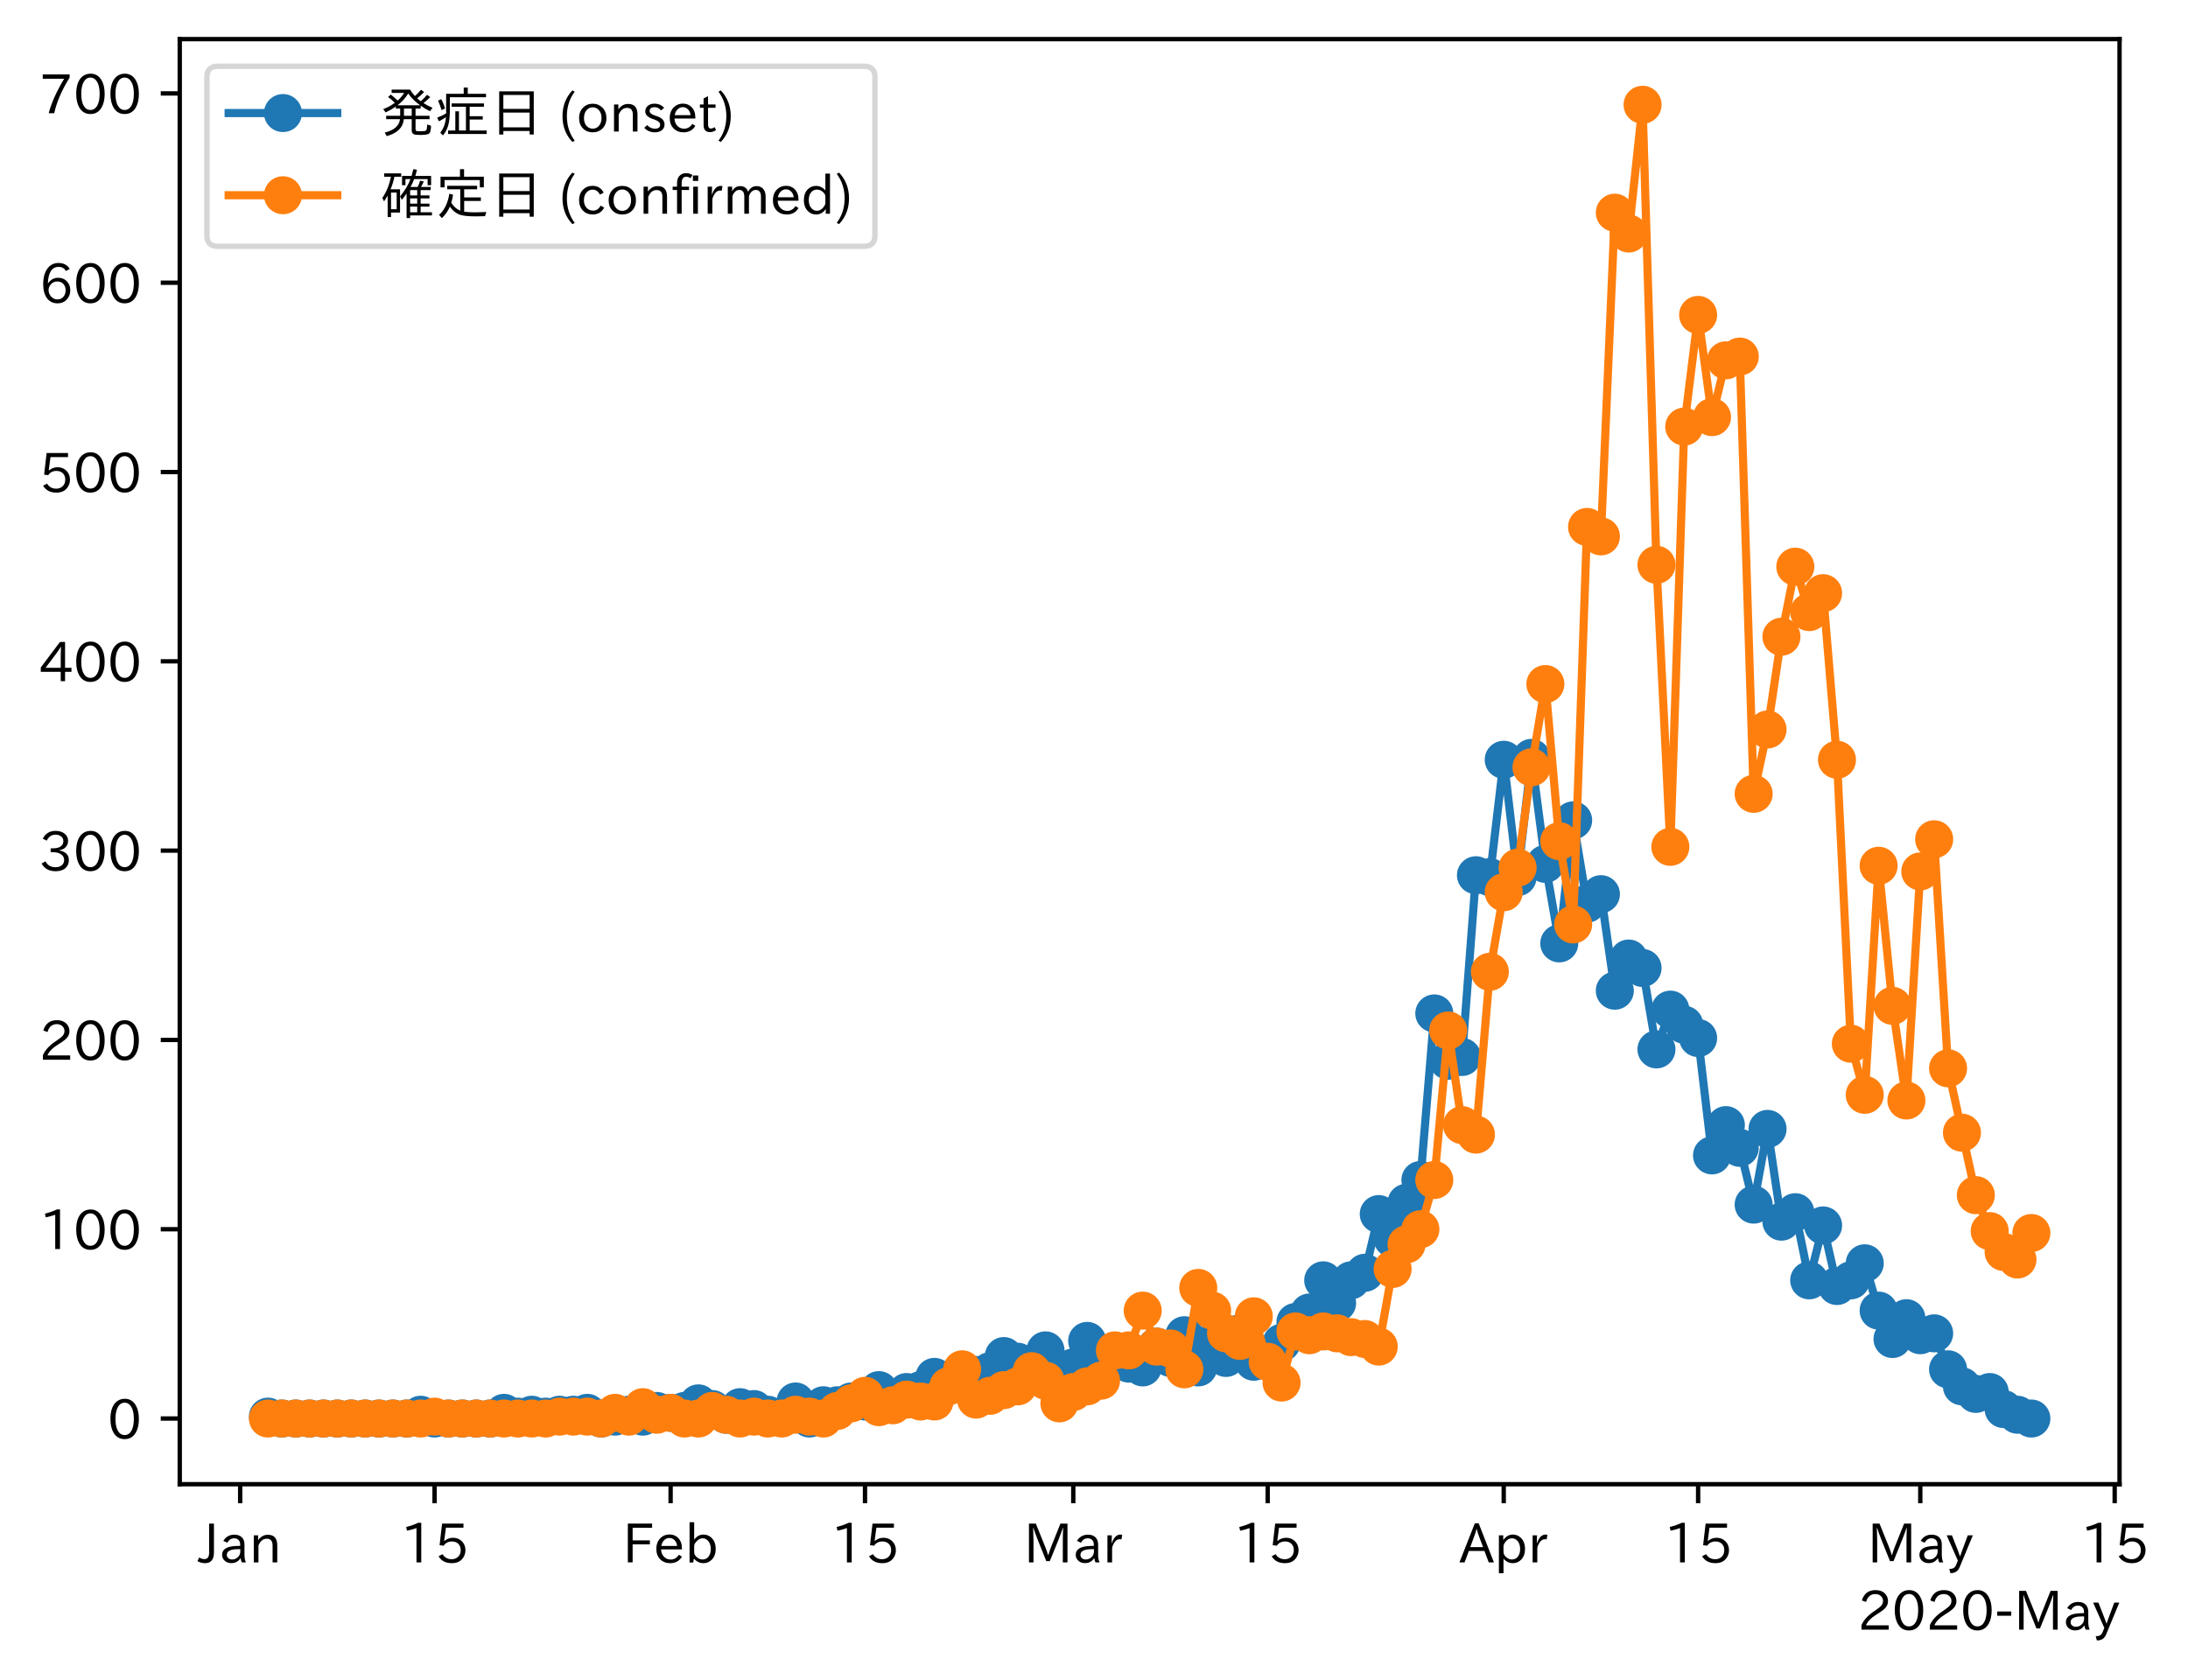 <?xml version="1.0" encoding="utf-8" standalone="no"?>
<!DOCTYPE svg PUBLIC "-//W3C//DTD SVG 1.1//EN"
  "http://www.w3.org/Graphics/SVG/1.1/DTD/svg11.dtd">
<!-- Created with matplotlib (https://matplotlib.org/) -->
<svg height="309.293pt" version="1.1" viewBox="0 0 402.819 309.293" width="402.819pt" xmlns="http://www.w3.org/2000/svg" xmlns:xlink="http://www.w3.org/1999/xlink">
 <defs>
  <style type="text/css">
*{stroke-linecap:butt;stroke-linejoin:round;}
  </style>
 </defs>
 <g id="figure_1">
  <g id="patch_1">
   <path d="M 0 309.293 
L 402.819 309.293 
L 402.819 0 
L 0 0 
z
" style="fill:#ffffff;"/>
  </g>
  <g id="axes_1">
   <g id="patch_2">
    <path d="M 33.095 273.312 
L 390.215 273.312 
L 390.215 7.2 
L 33.095 7.2 
z
" style="fill:#ffffff;"/>
   </g>
   <g id="matplotlib.axis_1">
    <g id="xtick_1">
     <g id="line2d_1">
      <defs>
       <path d="M 0 0 
L 0 3.5 
" id="m099dcd9f1b" style="stroke:#000000;stroke-width:0.8;"/>
      </defs>
      <g>
       <use style="stroke:#000000;stroke-width:0.8;" x="44.215" xlink:href="#m099dcd9f1b" y="273.312"/>
      </g>
     </g>
     <g id="text_1">
      <!-- Jan -->
      <defs>
       <path d="M 28.422 72.406 
L 28.422 19.281 
Q 28.422 -0.484 11.922 -0.484 
Q 4.734 -0.484 -1.953 3.266 
L 1.312 10.062 
Q 5.906 6.984 10.844 6.984 
Q 19.531 6.984 19.531 18.797 
L 19.531 72.406 
z
" id="IPAexGothic-74"/>
       <path d="M 49.312 0.984 
L 41.75 0.984 
Q 39.984 4.734 39.547 8.688 
L 39.203 8.688 
Q 33.547 -0.391 22.312 -0.391 
Q 14.594 -0.391 9.719 4.5 
Q 5.422 8.797 5.422 14.984 
Q 5.422 30.422 32.031 31.203 
L 38.719 31.391 
L 38.719 33.984 
Q 38.719 39.203 35.75 42.188 
Q 32.625 45.312 27.734 45.312 
Q 19.344 45.312 15.141 37.156 
L 7.719 40.578 
Q 14.656 52 27.938 52 
Q 37.109 52 42.047 46.875 
Q 46.625 42.281 46.625 33.891 
L 46.625 15.578 
Q 46.625 6.25 49.312 0.984 
z
M 38.922 25.391 
L 33.453 25.297 
Q 14.109 24.859 14.109 14.891 
Q 14.109 11.375 16.406 9.078 
Q 19.234 6.297 23.828 6.297 
Q 30.219 6.297 34.906 10.984 
Q 38.922 15.141 38.922 21 
z
" id="IPAexGothic-97"/>
       <path d="M 52 0.984 
L 43.406 0.984 
L 43.406 31.891 
Q 43.406 44.578 32.906 44.578 
Q 22.312 44.578 17.391 31.891 
L 17.391 0.984 
L 8.797 0.984 
L 8.797 50.781 
L 16.797 50.781 
L 16.797 41.797 
Q 23.828 51.812 34.719 51.812 
Q 52 51.812 52 32.375 
z
" id="IPAexGothic-110"/>
      </defs>
      <g transform="translate(36.547 287.803)scale(0.1 -0.1)">
       <use xlink:href="#IPAexGothic-74"/>
       <use x="37.988" xlink:href="#IPAexGothic-97"/>
       <use x="92.969" xlink:href="#IPAexGothic-110"/>
      </g>
     </g>
    </g>
    <g id="xtick_2">
     <g id="line2d_2">
      <g>
       <use style="stroke:#000000;stroke-width:0.8;" x="80.004" xlink:href="#m099dcd9f1b" y="273.312"/>
      </g>
     </g>
     <g id="text_2">
      <!-- 15 -->
      <defs>
       <path d="M 38.484 0.984 
L 29.688 0.984 
L 29.688 64.109 
Q 21.438 61.281 12.312 59.328 
L 10.688 66.109 
Q 23.734 69.391 32.906 73.922 
L 38.484 73.922 
z
" id="IPAexGothic-49"/>
       <path d="M 18.406 40.672 
Q 25.531 46.297 33.938 46.297 
Q 44 46.297 50.641 39.5 
Q 56.844 33.016 56.844 23.391 
Q 56.844 14.656 51.516 8.016 
Q 44.828 -0.484 31.734 -0.484 
Q 14.984 -0.484 7.328 12.25 
L 14.656 16.062 
Q 20.453 6.781 31.453 6.781 
Q 38.531 6.781 43.266 11.188 
Q 48.141 15.828 48.141 23.484 
Q 48.141 30.719 43.844 35.016 
Q 39.359 39.5 32.125 39.5 
Q 21.969 39.5 16.75 31.688 
L 9.234 32.672 
L 13.812 72.406 
L 53.219 72.406 
L 53.219 64.891 
L 20.953 64.891 
L 17.719 40.672 
z
" id="IPAexGothic-53"/>
      </defs>
      <g transform="translate(73.706 287.803)scale(0.1 -0.1)">
       <use xlink:href="#IPAexGothic-49"/>
       <use x="62.988" xlink:href="#IPAexGothic-53"/>
      </g>
     </g>
    </g>
    <g id="xtick_3">
     <g id="line2d_3">
      <g>
       <use style="stroke:#000000;stroke-width:0.8;" x="123.462" xlink:href="#m099dcd9f1b" y="273.312"/>
      </g>
     </g>
     <g id="text_3">
      <!-- Feb -->
      <defs>
       <path d="M 54.203 64.703 
L 18.312 64.703 
L 18.312 41.5 
L 50.094 41.5 
L 50.094 34.188 
L 18.312 34.188 
L 18.312 0.984 
L 9.516 0.984 
L 9.516 72.406 
L 54.203 72.406 
z
" id="IPAexGothic-70"/>
       <path d="M 13.484 24.906 
Q 13.922 16.266 18.891 11.281 
Q 23.969 6.203 31.203 6.203 
Q 40.719 6.203 46.297 15.094 
L 51.906 11.375 
Q 44.828 -0.484 30.172 -0.484 
Q 19.094 -0.484 11.969 6.594 
Q 4.781 13.812 4.781 25.641 
Q 4.781 38.188 12.312 45.703 
Q 19 52.391 29 52.391 
Q 38.422 52.391 44.781 46.188 
Q 51.906 38.969 51.906 26.906 
L 51.906 24.906 
z
M 43.062 31.203 
Q 42.328 37.984 38.281 41.891 
Q 34.281 45.906 28.812 45.906 
Q 22.469 45.906 17.969 40.484 
Q 14.891 36.812 13.969 31.203 
z
" id="IPAexGothic-101"/>
       <path d="M 17.578 42.672 
Q 24.219 52.203 34.672 52.203 
Q 43.562 52.203 49.859 45.906 
Q 57.172 38.578 57.172 25.688 
Q 57.172 13.094 49.859 5.812 
Q 43.562 -0.484 34.469 -0.484 
Q 24.359 -0.484 17 8.062 
L 15.766 0.688 
L 9.078 0.688 
L 9.078 74.906 
L 17.578 74.906 
z
M 17.578 31.203 
L 17.578 19.578 
Q 17.578 13.875 23.875 9.375 
Q 28.172 6.297 33.109 6.297 
Q 38.875 6.297 42.875 10.297 
Q 48.188 15.766 48.188 25.484 
Q 48.188 34.281 43.797 39.891 
Q 39.453 45.312 33.203 45.312 
Q 27.484 45.312 22.469 40.281 
Q 17.578 35.406 17.578 31.203 
z
" id="IPAexGothic-98"/>
      </defs>
      <g transform="translate(114.638 287.803)scale(0.1 -0.1)">
       <use xlink:href="#IPAexGothic-70"/>
       <use x="57.178" xlink:href="#IPAexGothic-101"/>
       <use x="114.062" xlink:href="#IPAexGothic-98"/>
      </g>
     </g>
    </g>
    <g id="xtick_4">
     <g id="line2d_4">
      <g>
       <use style="stroke:#000000;stroke-width:0.8;" x="159.25" xlink:href="#m099dcd9f1b" y="273.312"/>
      </g>
     </g>
     <g id="text_4">
      <!-- 15 -->
      <g transform="translate(152.952 287.803)scale(0.1 -0.1)">
       <use xlink:href="#IPAexGothic-49"/>
       <use x="62.988" xlink:href="#IPAexGothic-53"/>
      </g>
     </g>
    </g>
    <g id="xtick_5">
     <g id="line2d_5">
      <g>
       <use style="stroke:#000000;stroke-width:0.8;" x="197.595" xlink:href="#m099dcd9f1b" y="273.312"/>
      </g>
     </g>
     <g id="text_5">
      <!-- Mar -->
      <defs>
       <path d="M 80.422 0.984 
L 71.828 0.984 
L 71.828 39.594 
Q 71.828 51.266 72.406 64.594 
L 72.016 64.594 
Q 68.062 53.266 63.531 41.797 
L 47.906 3.266 
L 41.406 3.266 
L 25.641 42.578 
Q 20.75 54.781 17.625 64.703 
L 17.234 64.703 
Q 17.828 48.922 17.828 39.891 
L 17.828 0.984 
L 9.516 0.984 
L 9.516 72.406 
L 22.125 72.406 
L 39.109 30.375 
Q 42.141 23 44.828 14.156 
L 45.125 14.156 
Q 47.312 22.125 50.531 30.172 
L 67.438 72.406 
L 80.422 72.406 
z
" id="IPAexGothic-77"/>
       <path d="M 36.078 51.812 
L 34.578 43.266 
Q 32.906 43.609 31.594 43.609 
Q 25.828 43.609 22.078 38.188 
Q 17.391 31.344 17.391 26.172 
L 17.391 0.984 
L 8.797 0.984 
L 8.797 50.781 
L 16.891 50.781 
L 16.5 35.984 
L 16.703 35.984 
Q 22.219 52.203 32.766 52.203 
Q 34.469 52.203 36.078 51.812 
z
" id="IPAexGothic-114"/>
      </defs>
      <g transform="translate(188.486 287.803)scale(0.1 -0.1)">
       <use xlink:href="#IPAexGothic-77"/>
       <use x="90.186" xlink:href="#IPAexGothic-97"/>
       <use x="145.166" xlink:href="#IPAexGothic-114"/>
      </g>
     </g>
    </g>
    <g id="xtick_6">
     <g id="line2d_6">
      <g>
       <use style="stroke:#000000;stroke-width:0.8;" x="233.384" xlink:href="#m099dcd9f1b" y="273.312"/>
      </g>
     </g>
     <g id="text_6">
      <!-- 15 -->
      <g transform="translate(227.086 287.803)scale(0.1 -0.1)">
       <use xlink:href="#IPAexGothic-49"/>
       <use x="62.988" xlink:href="#IPAexGothic-53"/>
      </g>
     </g>
    </g>
    <g id="xtick_7">
     <g id="line2d_7">
      <g>
       <use style="stroke:#000000;stroke-width:0.8;" x="276.842" xlink:href="#m099dcd9f1b" y="273.312"/>
      </g>
     </g>
     <g id="text_7">
      <!-- Apr -->
      <defs>
       <path d="M 63.375 0.984 
L 53.812 0.984 
L 45.906 22.016 
L 17.188 22.016 
L 9.422 0.984 
L -0.094 0.984 
L 28.219 72.906 
L 35.297 72.906 
z
M 43.406 29.109 
L 36.188 48.094 
Q 33.203 56.062 31.688 62.5 
L 31.391 62.5 
Q 29.641 55.672 26.812 48.094 
L 19.734 29.109 
z
" id="IPAexGothic-65"/>
       <path d="M 16.797 42 
Q 23.828 52.203 34.469 52.203 
Q 43.266 52.203 49.562 45.906 
Q 56.891 38.578 56.891 25.688 
Q 56.891 13.141 49.656 5.812 
Q 43.359 -0.484 34.375 -0.484 
Q 24.516 -0.484 17.281 7.766 
L 17.281 -19 
L 8.797 -19 
L 8.797 50.781 
L 16.797 50.781 
z
M 17.281 30.469 
L 17.281 20.172 
Q 17.281 14.016 23.688 9.375 
Q 27.984 6.297 32.906 6.297 
Q 38.578 6.297 42.578 10.297 
Q 47.906 15.578 47.906 25.484 
Q 47.906 34.375 43.5 39.984 
Q 39.109 45.312 32.812 45.312 
Q 25.875 45.312 20.906 38.812 
Q 17.281 34.125 17.281 30.469 
z
" id="IPAexGothic-112"/>
      </defs>
      <g transform="translate(268.7 287.803)scale(0.1 -0.1)">
       <use xlink:href="#IPAexGothic-65"/>
       <use x="63.721" xlink:href="#IPAexGothic-112"/>
       <use x="125.83" xlink:href="#IPAexGothic-114"/>
      </g>
     </g>
    </g>
    <g id="xtick_8">
     <g id="line2d_8">
      <g>
       <use style="stroke:#000000;stroke-width:0.8;" x="312.631" xlink:href="#m099dcd9f1b" y="273.312"/>
      </g>
     </g>
     <g id="text_8">
      <!-- 15 -->
      <g transform="translate(306.332 287.803)scale(0.1 -0.1)">
       <use xlink:href="#IPAexGothic-49"/>
       <use x="62.988" xlink:href="#IPAexGothic-53"/>
      </g>
     </g>
    </g>
    <g id="xtick_9">
     <g id="line2d_9">
      <g>
       <use style="stroke:#000000;stroke-width:0.8;" x="353.532" xlink:href="#m099dcd9f1b" y="273.312"/>
      </g>
     </g>
     <g id="text_9">
      <!-- May -->
      <defs>
       <path d="M 48.781 50.781 
L 24.609 -7.625 
Q 19.969 -18.797 8.594 -18.797 
L 7.469 -18.797 
L 5.375 -10.984 
L 6.984 -10.984 
Q 15.141 -10.984 17.969 -3.719 
L 21.188 4.297 
L 0.594 50.781 
L 10.297 50.781 
L 21.297 22.797 
Q 23.875 16.016 25.094 12.203 
L 25.391 12.203 
Q 27.344 18.266 29.109 22.797 
L 39.5 50.781 
z
" id="IPAexGothic-121"/>
      </defs>
      <g transform="translate(343.812 287.803)scale(0.1 -0.1)">
       <use xlink:href="#IPAexGothic-77"/>
       <use x="90.186" xlink:href="#IPAexGothic-97"/>
       <use x="145.166" xlink:href="#IPAexGothic-121"/>
      </g>
     </g>
    </g>
    <g id="xtick_10">
     <g id="line2d_10">
      <g>
       <use style="stroke:#000000;stroke-width:0.8;" x="389.321" xlink:href="#m099dcd9f1b" y="273.312"/>
      </g>
     </g>
     <g id="text_10">
      <!-- 15 -->
      <g transform="translate(383.022 287.803)scale(0.1 -0.1)">
       <use xlink:href="#IPAexGothic-49"/>
       <use x="62.988" xlink:href="#IPAexGothic-53"/>
      </g>
     </g>
    </g>
    <g id="text_11">
     <!-- 2020-May -->
     <defs>
      <path d="M 57.172 0.984 
L 6.984 0.984 
L 6.984 9.281 
Q 12.891 23.047 29.594 34.422 
L 32.375 36.281 
Q 40.922 42.141 43.609 45.406 
Q 46.688 49.266 46.688 53.812 
Q 46.688 58.938 43.062 62.547 
Q 39.062 66.547 32.562 66.547 
Q 19.531 66.547 15.484 52 
L 7.766 54.781 
Q 13.328 73.828 33.062 73.828 
Q 43.844 73.828 50.25 67.438 
Q 55.859 61.672 55.859 53.516 
Q 55.859 47.469 52.25 42.531 
Q 48.922 37.75 36.969 30.281 
L 34.859 29 
Q 19.625 19.578 15.281 8.891 
L 57.172 8.891 
z
" id="IPAexGothic-50"/>
      <path d="M 31.844 73.828 
Q 45.016 73.828 52.094 61.625 
Q 57.719 51.953 57.719 36.625 
Q 57.719 21.438 52.094 11.578 
Q 45.125 -0.484 31.5 -0.484 
Q 17.922 -0.484 10.938 11.578 
Q 5.328 21.438 5.328 36.719 
Q 5.328 58.016 15.625 67.719 
Q 22.172 73.828 31.844 73.828 
z
M 31.5 66.656 
Q 23.688 66.656 19.188 58.734 
Q 14.594 50.734 14.594 36.625 
Q 14.594 22.75 19.094 14.797 
Q 23.641 6.984 31.5 6.984 
Q 40.922 6.984 45.453 18.016 
Q 48.438 25.344 48.438 37.109 
Q 48.438 50.875 43.844 58.734 
Q 39.203 66.656 31.5 66.656 
z
" id="IPAexGothic-48"/>
      <path d="M 30.766 26.609 
L 4.984 26.609 
L 4.984 34.422 
L 30.766 34.422 
z
" id="IPAexGothic-45"/>
     </defs>
     <g transform="translate(342.003 300.193)scale(0.1 -0.1)">
      <use xlink:href="#IPAexGothic-50"/>
      <use x="62.988" xlink:href="#IPAexGothic-48"/>
      <use x="125.977" xlink:href="#IPAexGothic-50"/>
      <use x="188.965" xlink:href="#IPAexGothic-48"/>
      <use x="251.953" xlink:href="#IPAexGothic-45"/>
      <use x="287.744" xlink:href="#IPAexGothic-77"/>
      <use x="377.93" xlink:href="#IPAexGothic-97"/>
      <use x="432.91" xlink:href="#IPAexGothic-121"/>
     </g>
    </g>
   </g>
   <g id="matplotlib.axis_2">
    <g id="ytick_1">
     <g id="line2d_11">
      <defs>
       <path d="M 0 0 
L -3.5 0 
" id="mbf87b3ef3f" style="stroke:#000000;stroke-width:0.8;"/>
      </defs>
      <g>
       <use style="stroke:#000000;stroke-width:0.8;" x="33.095" xlink:href="#mbf87b3ef3f" y="261.216"/>
      </g>
     </g>
     <g id="text_12">
      <!-- 0 -->
      <g transform="translate(19.797 264.961)scale(0.1 -0.1)">
       <use xlink:href="#IPAexGothic-48"/>
      </g>
     </g>
    </g>
    <g id="ytick_2">
     <g id="line2d_12">
      <g>
       <use style="stroke:#000000;stroke-width:0.8;" x="33.095" xlink:href="#mbf87b3ef3f" y="226.357"/>
      </g>
     </g>
     <g id="text_13">
      <!-- 100 -->
      <g transform="translate(7.2 230.103)scale(0.1 -0.1)">
       <use xlink:href="#IPAexGothic-49"/>
       <use x="62.988" xlink:href="#IPAexGothic-48"/>
       <use x="125.977" xlink:href="#IPAexGothic-48"/>
      </g>
     </g>
    </g>
    <g id="ytick_3">
     <g id="line2d_13">
      <g>
       <use style="stroke:#000000;stroke-width:0.8;" x="33.095" xlink:href="#mbf87b3ef3f" y="191.498"/>
      </g>
     </g>
     <g id="text_14">
      <!-- 200 -->
      <g transform="translate(7.2 195.244)scale(0.1 -0.1)">
       <use xlink:href="#IPAexGothic-50"/>
       <use x="62.988" xlink:href="#IPAexGothic-48"/>
       <use x="125.977" xlink:href="#IPAexGothic-48"/>
      </g>
     </g>
    </g>
    <g id="ytick_4">
     <g id="line2d_14">
      <g>
       <use style="stroke:#000000;stroke-width:0.8;" x="33.095" xlink:href="#mbf87b3ef3f" y="156.64"/>
      </g>
     </g>
     <g id="text_15">
      <!-- 300 -->
      <defs>
       <path d="M 37.203 37.797 
Q 54.781 34.625 54.781 19.969 
Q 54.781 11.188 48.875 5.562 
Q 42.328 -0.484 30.375 -0.484 
Q 12.453 -0.484 4.5 13.766 
L 11.812 17.672 
Q 17.328 6.891 30.281 6.891 
Q 37.891 6.891 42.094 10.797 
Q 46.094 14.5 46.094 20.172 
Q 46.094 26.859 40.094 30.906 
Q 34.625 34.578 25.688 34.578 
L 21.297 34.578 
L 21.297 41.703 
L 25.875 41.703 
Q 34.859 41.703 39.594 45.125 
Q 44.672 48.734 44.672 54.828 
Q 44.672 61.469 38.969 64.656 
Q 35.297 66.844 30.172 66.844 
Q 19.344 66.844 14.109 55.906 
L 6.781 59.422 
Q 14.016 73.828 30.281 73.828 
Q 40.578 73.828 46.969 68.656 
Q 53.375 63.578 53.375 55.219 
Q 53.375 47.312 47.172 42.281 
Q 43.172 39.062 37.203 38.188 
z
" id="IPAexGothic-51"/>
      </defs>
      <g transform="translate(7.2 160.385)scale(0.1 -0.1)">
       <use xlink:href="#IPAexGothic-51"/>
       <use x="62.988" xlink:href="#IPAexGothic-48"/>
       <use x="125.977" xlink:href="#IPAexGothic-48"/>
      </g>
     </g>
    </g>
    <g id="ytick_5">
     <g id="line2d_15">
      <g>
       <use style="stroke:#000000;stroke-width:0.8;" x="33.095" xlink:href="#mbf87b3ef3f" y="121.781"/>
      </g>
     </g>
     <g id="text_16">
      <!-- 400 -->
      <defs>
       <path d="M 59.578 18.109 
L 47.797 18.109 
L 47.797 0.984 
L 39.797 0.984 
L 39.797 18.109 
L 3.078 18.109 
L 3.078 26.125 
L 38.375 73.094 
L 47.797 73.094 
L 47.797 25.531 
L 59.578 25.531 
z
M 40.281 64.203 
L 39.984 64.203 
Q 35.594 57.125 31.297 51.312 
L 11.859 25.531 
L 39.797 25.531 
L 39.797 49.125 
Q 39.797 54.391 40.281 64.203 
z
" id="IPAexGothic-52"/>
      </defs>
      <g transform="translate(7.2 125.526)scale(0.1 -0.1)">
       <use xlink:href="#IPAexGothic-52"/>
       <use x="62.988" xlink:href="#IPAexGothic-48"/>
       <use x="125.977" xlink:href="#IPAexGothic-48"/>
      </g>
     </g>
    </g>
    <g id="ytick_6">
     <g id="line2d_16">
      <g>
       <use style="stroke:#000000;stroke-width:0.8;" x="33.095" xlink:href="#mbf87b3ef3f" y="86.922"/>
      </g>
     </g>
     <g id="text_17">
      <!-- 500 -->
      <g transform="translate(7.2 90.667)scale(0.1 -0.1)">
       <use xlink:href="#IPAexGothic-53"/>
       <use x="62.988" xlink:href="#IPAexGothic-48"/>
       <use x="125.977" xlink:href="#IPAexGothic-48"/>
      </g>
     </g>
    </g>
    <g id="ytick_7">
     <g id="line2d_17">
      <g>
       <use style="stroke:#000000;stroke-width:0.8;" x="33.095" xlink:href="#mbf87b3ef3f" y="52.063"/>
      </g>
     </g>
     <g id="text_18">
      <!-- 600 -->
      <defs>
       <path d="M 16.5 36.375 
Q 23.578 46.578 34.906 46.578 
Q 45.406 46.578 51.812 39.266 
Q 57.422 32.906 57.422 23.781 
Q 57.422 13.812 51.125 6.781 
Q 44.578 -0.484 34.031 -0.484 
Q 21.484 -0.484 14.406 9.078 
Q 7.516 18.406 7.516 34.812 
Q 7.516 53.516 15.828 64.203 
Q 23.344 73.828 35.5 73.828 
Q 49.859 73.828 56.391 62.891 
L 49.219 58.984 
Q 45.219 66.656 35.938 66.656 
Q 17.484 66.656 16.109 36.375 
z
M 33.453 39.797 
Q 26.312 39.797 21.625 34.469 
Q 17.438 29.688 17.438 24.078 
Q 17.438 18.062 21.141 13.188 
Q 26.125 6.688 33.734 6.688 
Q 41.703 6.688 45.953 13.188 
Q 48.828 17.625 48.828 23.484 
Q 48.828 30.375 45.016 34.812 
Q 40.625 39.797 33.453 39.797 
z
" id="IPAexGothic-54"/>
      </defs>
      <g transform="translate(7.2 55.809)scale(0.1 -0.1)">
       <use xlink:href="#IPAexGothic-54"/>
       <use x="62.988" xlink:href="#IPAexGothic-48"/>
       <use x="125.977" xlink:href="#IPAexGothic-48"/>
      </g>
     </g>
    </g>
    <g id="ytick_8">
     <g id="line2d_18">
      <g>
       <use style="stroke:#000000;stroke-width:0.8;" x="33.095" xlink:href="#mbf87b3ef3f" y="17.204"/>
      </g>
     </g>
     <g id="text_19">
      <!-- 700 -->
      <defs>
       <path d="M 56.203 66.609 
Q 34.969 32.906 27.781 0.984 
L 17.672 0.984 
Q 24.703 28.656 46.094 64.5 
L 6.688 64.5 
L 6.688 72.406 
L 56.203 72.406 
z
" id="IPAexGothic-55"/>
      </defs>
      <g transform="translate(7.2 20.95)scale(0.1 -0.1)">
       <use xlink:href="#IPAexGothic-55"/>
       <use x="62.988" xlink:href="#IPAexGothic-48"/>
       <use x="125.977" xlink:href="#IPAexGothic-48"/>
      </g>
     </g>
    </g>
   </g>
   <g id="line2d_19">
    <path clip-path="url(#p2539af45fd)" d="M 49.328 260.867 
L 51.884 261.216 
L 74.891 261.216 
L 77.448 260.519 
L 80.004 261.216 
L 90.229 261.216 
L 92.786 260.17 
L 95.342 260.867 
L 97.898 260.519 
L 100.455 260.867 
L 103.011 260.519 
L 105.567 260.519 
L 108.124 260.17 
L 110.68 261.216 
L 115.793 260.519 
L 118.349 260.867 
L 120.905 259.822 
L 123.462 260.17 
L 126.018 259.822 
L 128.574 258.427 
L 133.687 260.519 
L 136.243 259.124 
L 138.8 259.473 
L 141.356 260.519 
L 143.912 260.867 
L 146.469 258.079 
L 149.025 261.216 
L 151.581 258.776 
L 154.138 258.776 
L 156.694 258.079 
L 159.25 258.079 
L 161.807 255.987 
L 164.363 257.382 
L 166.919 256.336 
L 169.476 255.987 
L 172.032 253.547 
L 174.588 254.941 
L 177.145 254.244 
L 179.701 253.198 
L 182.257 252.501 
L 184.814 249.713 
L 187.37 250.758 
L 189.926 252.501 
L 192.483 248.667 
L 195.039 252.501 
L 197.595 251.804 
L 200.152 246.924 
L 202.708 252.501 
L 205.264 250.061 
L 207.821 251.107 
L 210.377 251.804 
L 212.933 247.97 
L 215.49 250.061 
L 218.046 245.878 
L 220.602 251.804 
L 223.159 247.272 
L 225.715 250.061 
L 228.271 245.53 
L 230.828 250.758 
L 233.384 249.713 
L 235.94 247.272 
L 238.497 243.438 
L 241.053 241.695 
L 243.609 235.769 
L 246.166 239.952 
L 248.722 235.769 
L 251.279 234.375 
L 253.835 223.569 
L 256.391 228.1 
L 258.948 221.477 
L 261.504 217.294 
L 264.06 186.618 
L 266.617 195.333 
L 269.173 194.636 
L 271.729 161.171 
L 274.286 161.52 
L 276.842 139.907 
L 279.398 161.52 
L 281.955 139.559 
L 284.511 159.08 
L 287.067 173.72 
L 289.624 151.062 
L 292.18 166.4 
L 294.736 164.657 
L 297.293 182.435 
L 299.849 176.509 
L 302.405 178.252 
L 304.962 193.241 
L 307.518 185.921 
L 310.074 188.71 
L 312.631 191.15 
L 315.187 212.762 
L 317.743 207.185 
L 320.3 211.368 
L 322.856 221.826 
L 325.412 207.882 
L 327.969 224.963 
L 330.525 223.22 
L 333.081 235.769 
L 335.638 225.66 
L 338.194 236.815 
L 340.75 235.769 
L 343.307 232.632 
L 345.863 241.346 
L 348.419 246.575 
L 350.976 242.741 
L 353.532 245.878 
L 356.088 245.53 
L 358.645 252.153 
L 361.201 255.29 
L 363.757 256.684 
L 366.314 256.336 
L 368.87 259.473 
L 371.426 260.519 
L 373.983 261.216 
L 373.983 261.216 
" style="fill:none;stroke:#1f77b4;stroke-linecap:square;stroke-width:1.5;"/>
    <defs>
     <path d="M 0 3 
C 0.796 3 1.559 2.684 2.121 2.121 
C 2.684 1.559 3 0.796 3 0 
C 3 -0.796 2.684 -1.559 2.121 -2.121 
C 1.559 -2.684 0.796 -3 0 -3 
C -0.796 -3 -1.559 -2.684 -2.121 -2.121 
C -2.684 -1.559 -3 -0.796 -3 0 
C -3 0.796 -2.684 1.559 -2.121 2.121 
C -1.559 2.684 -0.796 3 0 3 
z
" id="m15091cef32" style="stroke:#1f77b4;"/>
    </defs>
    <g clip-path="url(#p2539af45fd)">
     <use style="fill:#1f77b4;stroke:#1f77b4;" x="49.328" xlink:href="#m15091cef32" y="260.867"/>
     <use style="fill:#1f77b4;stroke:#1f77b4;" x="51.884" xlink:href="#m15091cef32" y="261.216"/>
     <use style="fill:#1f77b4;stroke:#1f77b4;" x="54.441" xlink:href="#m15091cef32" y="261.216"/>
     <use style="fill:#1f77b4;stroke:#1f77b4;" x="56.997" xlink:href="#m15091cef32" y="261.216"/>
     <use style="fill:#1f77b4;stroke:#1f77b4;" x="59.553" xlink:href="#m15091cef32" y="261.216"/>
     <use style="fill:#1f77b4;stroke:#1f77b4;" x="62.11" xlink:href="#m15091cef32" y="261.216"/>
     <use style="fill:#1f77b4;stroke:#1f77b4;" x="64.666" xlink:href="#m15091cef32" y="261.216"/>
     <use style="fill:#1f77b4;stroke:#1f77b4;" x="67.222" xlink:href="#m15091cef32" y="261.216"/>
     <use style="fill:#1f77b4;stroke:#1f77b4;" x="69.779" xlink:href="#m15091cef32" y="261.216"/>
     <use style="fill:#1f77b4;stroke:#1f77b4;" x="72.335" xlink:href="#m15091cef32" y="261.216"/>
     <use style="fill:#1f77b4;stroke:#1f77b4;" x="74.891" xlink:href="#m15091cef32" y="261.216"/>
     <use style="fill:#1f77b4;stroke:#1f77b4;" x="77.448" xlink:href="#m15091cef32" y="260.519"/>
     <use style="fill:#1f77b4;stroke:#1f77b4;" x="80.004" xlink:href="#m15091cef32" y="261.216"/>
     <use style="fill:#1f77b4;stroke:#1f77b4;" x="82.56" xlink:href="#m15091cef32" y="261.216"/>
     <use style="fill:#1f77b4;stroke:#1f77b4;" x="85.117" xlink:href="#m15091cef32" y="261.216"/>
     <use style="fill:#1f77b4;stroke:#1f77b4;" x="87.673" xlink:href="#m15091cef32" y="261.216"/>
     <use style="fill:#1f77b4;stroke:#1f77b4;" x="90.229" xlink:href="#m15091cef32" y="261.216"/>
     <use style="fill:#1f77b4;stroke:#1f77b4;" x="92.786" xlink:href="#m15091cef32" y="260.17"/>
     <use style="fill:#1f77b4;stroke:#1f77b4;" x="95.342" xlink:href="#m15091cef32" y="260.867"/>
     <use style="fill:#1f77b4;stroke:#1f77b4;" x="97.898" xlink:href="#m15091cef32" y="260.519"/>
     <use style="fill:#1f77b4;stroke:#1f77b4;" x="100.455" xlink:href="#m15091cef32" y="260.867"/>
     <use style="fill:#1f77b4;stroke:#1f77b4;" x="103.011" xlink:href="#m15091cef32" y="260.519"/>
     <use style="fill:#1f77b4;stroke:#1f77b4;" x="105.567" xlink:href="#m15091cef32" y="260.519"/>
     <use style="fill:#1f77b4;stroke:#1f77b4;" x="108.124" xlink:href="#m15091cef32" y="260.17"/>
     <use style="fill:#1f77b4;stroke:#1f77b4;" x="110.68" xlink:href="#m15091cef32" y="261.216"/>
     <use style="fill:#1f77b4;stroke:#1f77b4;" x="113.236" xlink:href="#m15091cef32" y="260.867"/>
     <use style="fill:#1f77b4;stroke:#1f77b4;" x="115.793" xlink:href="#m15091cef32" y="260.519"/>
     <use style="fill:#1f77b4;stroke:#1f77b4;" x="118.349" xlink:href="#m15091cef32" y="260.867"/>
     <use style="fill:#1f77b4;stroke:#1f77b4;" x="120.905" xlink:href="#m15091cef32" y="259.822"/>
     <use style="fill:#1f77b4;stroke:#1f77b4;" x="123.462" xlink:href="#m15091cef32" y="260.17"/>
     <use style="fill:#1f77b4;stroke:#1f77b4;" x="126.018" xlink:href="#m15091cef32" y="259.822"/>
     <use style="fill:#1f77b4;stroke:#1f77b4;" x="128.574" xlink:href="#m15091cef32" y="258.427"/>
     <use style="fill:#1f77b4;stroke:#1f77b4;" x="131.131" xlink:href="#m15091cef32" y="259.473"/>
     <use style="fill:#1f77b4;stroke:#1f77b4;" x="133.687" xlink:href="#m15091cef32" y="260.519"/>
     <use style="fill:#1f77b4;stroke:#1f77b4;" x="136.243" xlink:href="#m15091cef32" y="259.124"/>
     <use style="fill:#1f77b4;stroke:#1f77b4;" x="138.8" xlink:href="#m15091cef32" y="259.473"/>
     <use style="fill:#1f77b4;stroke:#1f77b4;" x="141.356" xlink:href="#m15091cef32" y="260.519"/>
     <use style="fill:#1f77b4;stroke:#1f77b4;" x="143.912" xlink:href="#m15091cef32" y="260.867"/>
     <use style="fill:#1f77b4;stroke:#1f77b4;" x="146.469" xlink:href="#m15091cef32" y="258.079"/>
     <use style="fill:#1f77b4;stroke:#1f77b4;" x="149.025" xlink:href="#m15091cef32" y="261.216"/>
     <use style="fill:#1f77b4;stroke:#1f77b4;" x="151.581" xlink:href="#m15091cef32" y="258.776"/>
     <use style="fill:#1f77b4;stroke:#1f77b4;" x="154.138" xlink:href="#m15091cef32" y="258.776"/>
     <use style="fill:#1f77b4;stroke:#1f77b4;" x="156.694" xlink:href="#m15091cef32" y="258.079"/>
     <use style="fill:#1f77b4;stroke:#1f77b4;" x="159.25" xlink:href="#m15091cef32" y="258.079"/>
     <use style="fill:#1f77b4;stroke:#1f77b4;" x="161.807" xlink:href="#m15091cef32" y="255.987"/>
     <use style="fill:#1f77b4;stroke:#1f77b4;" x="164.363" xlink:href="#m15091cef32" y="257.382"/>
     <use style="fill:#1f77b4;stroke:#1f77b4;" x="166.919" xlink:href="#m15091cef32" y="256.336"/>
     <use style="fill:#1f77b4;stroke:#1f77b4;" x="169.476" xlink:href="#m15091cef32" y="255.987"/>
     <use style="fill:#1f77b4;stroke:#1f77b4;" x="172.032" xlink:href="#m15091cef32" y="253.547"/>
     <use style="fill:#1f77b4;stroke:#1f77b4;" x="174.588" xlink:href="#m15091cef32" y="254.941"/>
     <use style="fill:#1f77b4;stroke:#1f77b4;" x="177.145" xlink:href="#m15091cef32" y="254.244"/>
     <use style="fill:#1f77b4;stroke:#1f77b4;" x="179.701" xlink:href="#m15091cef32" y="253.198"/>
     <use style="fill:#1f77b4;stroke:#1f77b4;" x="182.257" xlink:href="#m15091cef32" y="252.501"/>
     <use style="fill:#1f77b4;stroke:#1f77b4;" x="184.814" xlink:href="#m15091cef32" y="249.713"/>
     <use style="fill:#1f77b4;stroke:#1f77b4;" x="187.37" xlink:href="#m15091cef32" y="250.758"/>
     <use style="fill:#1f77b4;stroke:#1f77b4;" x="189.926" xlink:href="#m15091cef32" y="252.501"/>
     <use style="fill:#1f77b4;stroke:#1f77b4;" x="192.483" xlink:href="#m15091cef32" y="248.667"/>
     <use style="fill:#1f77b4;stroke:#1f77b4;" x="195.039" xlink:href="#m15091cef32" y="252.501"/>
     <use style="fill:#1f77b4;stroke:#1f77b4;" x="197.595" xlink:href="#m15091cef32" y="251.804"/>
     <use style="fill:#1f77b4;stroke:#1f77b4;" x="200.152" xlink:href="#m15091cef32" y="246.924"/>
     <use style="fill:#1f77b4;stroke:#1f77b4;" x="202.708" xlink:href="#m15091cef32" y="252.501"/>
     <use style="fill:#1f77b4;stroke:#1f77b4;" x="205.264" xlink:href="#m15091cef32" y="250.061"/>
     <use style="fill:#1f77b4;stroke:#1f77b4;" x="207.821" xlink:href="#m15091cef32" y="251.107"/>
     <use style="fill:#1f77b4;stroke:#1f77b4;" x="210.377" xlink:href="#m15091cef32" y="251.804"/>
     <use style="fill:#1f77b4;stroke:#1f77b4;" x="212.933" xlink:href="#m15091cef32" y="247.97"/>
     <use style="fill:#1f77b4;stroke:#1f77b4;" x="215.49" xlink:href="#m15091cef32" y="250.061"/>
     <use style="fill:#1f77b4;stroke:#1f77b4;" x="218.046" xlink:href="#m15091cef32" y="245.878"/>
     <use style="fill:#1f77b4;stroke:#1f77b4;" x="220.602" xlink:href="#m15091cef32" y="251.804"/>
     <use style="fill:#1f77b4;stroke:#1f77b4;" x="223.159" xlink:href="#m15091cef32" y="247.272"/>
     <use style="fill:#1f77b4;stroke:#1f77b4;" x="225.715" xlink:href="#m15091cef32" y="250.061"/>
     <use style="fill:#1f77b4;stroke:#1f77b4;" x="228.271" xlink:href="#m15091cef32" y="245.53"/>
     <use style="fill:#1f77b4;stroke:#1f77b4;" x="230.828" xlink:href="#m15091cef32" y="250.758"/>
     <use style="fill:#1f77b4;stroke:#1f77b4;" x="233.384" xlink:href="#m15091cef32" y="249.713"/>
     <use style="fill:#1f77b4;stroke:#1f77b4;" x="235.94" xlink:href="#m15091cef32" y="247.272"/>
     <use style="fill:#1f77b4;stroke:#1f77b4;" x="238.497" xlink:href="#m15091cef32" y="243.438"/>
     <use style="fill:#1f77b4;stroke:#1f77b4;" x="241.053" xlink:href="#m15091cef32" y="241.695"/>
     <use style="fill:#1f77b4;stroke:#1f77b4;" x="243.609" xlink:href="#m15091cef32" y="235.769"/>
     <use style="fill:#1f77b4;stroke:#1f77b4;" x="246.166" xlink:href="#m15091cef32" y="239.952"/>
     <use style="fill:#1f77b4;stroke:#1f77b4;" x="248.722" xlink:href="#m15091cef32" y="235.769"/>
     <use style="fill:#1f77b4;stroke:#1f77b4;" x="251.279" xlink:href="#m15091cef32" y="234.375"/>
     <use style="fill:#1f77b4;stroke:#1f77b4;" x="253.835" xlink:href="#m15091cef32" y="223.569"/>
     <use style="fill:#1f77b4;stroke:#1f77b4;" x="256.391" xlink:href="#m15091cef32" y="228.1"/>
     <use style="fill:#1f77b4;stroke:#1f77b4;" x="258.948" xlink:href="#m15091cef32" y="221.477"/>
     <use style="fill:#1f77b4;stroke:#1f77b4;" x="261.504" xlink:href="#m15091cef32" y="217.294"/>
     <use style="fill:#1f77b4;stroke:#1f77b4;" x="264.06" xlink:href="#m15091cef32" y="186.618"/>
     <use style="fill:#1f77b4;stroke:#1f77b4;" x="266.617" xlink:href="#m15091cef32" y="195.333"/>
     <use style="fill:#1f77b4;stroke:#1f77b4;" x="269.173" xlink:href="#m15091cef32" y="194.636"/>
     <use style="fill:#1f77b4;stroke:#1f77b4;" x="271.729" xlink:href="#m15091cef32" y="161.171"/>
     <use style="fill:#1f77b4;stroke:#1f77b4;" x="274.286" xlink:href="#m15091cef32" y="161.52"/>
     <use style="fill:#1f77b4;stroke:#1f77b4;" x="276.842" xlink:href="#m15091cef32" y="139.907"/>
     <use style="fill:#1f77b4;stroke:#1f77b4;" x="279.398" xlink:href="#m15091cef32" y="161.52"/>
     <use style="fill:#1f77b4;stroke:#1f77b4;" x="281.955" xlink:href="#m15091cef32" y="139.559"/>
     <use style="fill:#1f77b4;stroke:#1f77b4;" x="284.511" xlink:href="#m15091cef32" y="159.08"/>
     <use style="fill:#1f77b4;stroke:#1f77b4;" x="287.067" xlink:href="#m15091cef32" y="173.72"/>
     <use style="fill:#1f77b4;stroke:#1f77b4;" x="289.624" xlink:href="#m15091cef32" y="151.062"/>
     <use style="fill:#1f77b4;stroke:#1f77b4;" x="292.18" xlink:href="#m15091cef32" y="166.4"/>
     <use style="fill:#1f77b4;stroke:#1f77b4;" x="294.736" xlink:href="#m15091cef32" y="164.657"/>
     <use style="fill:#1f77b4;stroke:#1f77b4;" x="297.293" xlink:href="#m15091cef32" y="182.435"/>
     <use style="fill:#1f77b4;stroke:#1f77b4;" x="299.849" xlink:href="#m15091cef32" y="176.509"/>
     <use style="fill:#1f77b4;stroke:#1f77b4;" x="302.405" xlink:href="#m15091cef32" y="178.252"/>
     <use style="fill:#1f77b4;stroke:#1f77b4;" x="304.962" xlink:href="#m15091cef32" y="193.241"/>
     <use style="fill:#1f77b4;stroke:#1f77b4;" x="307.518" xlink:href="#m15091cef32" y="185.921"/>
     <use style="fill:#1f77b4;stroke:#1f77b4;" x="310.074" xlink:href="#m15091cef32" y="188.71"/>
     <use style="fill:#1f77b4;stroke:#1f77b4;" x="312.631" xlink:href="#m15091cef32" y="191.15"/>
     <use style="fill:#1f77b4;stroke:#1f77b4;" x="315.187" xlink:href="#m15091cef32" y="212.762"/>
     <use style="fill:#1f77b4;stroke:#1f77b4;" x="317.743" xlink:href="#m15091cef32" y="207.185"/>
     <use style="fill:#1f77b4;stroke:#1f77b4;" x="320.3" xlink:href="#m15091cef32" y="211.368"/>
     <use style="fill:#1f77b4;stroke:#1f77b4;" x="322.856" xlink:href="#m15091cef32" y="221.826"/>
     <use style="fill:#1f77b4;stroke:#1f77b4;" x="325.412" xlink:href="#m15091cef32" y="207.882"/>
     <use style="fill:#1f77b4;stroke:#1f77b4;" x="327.969" xlink:href="#m15091cef32" y="224.963"/>
     <use style="fill:#1f77b4;stroke:#1f77b4;" x="330.525" xlink:href="#m15091cef32" y="223.22"/>
     <use style="fill:#1f77b4;stroke:#1f77b4;" x="333.081" xlink:href="#m15091cef32" y="235.769"/>
     <use style="fill:#1f77b4;stroke:#1f77b4;" x="335.638" xlink:href="#m15091cef32" y="225.66"/>
     <use style="fill:#1f77b4;stroke:#1f77b4;" x="338.194" xlink:href="#m15091cef32" y="236.815"/>
     <use style="fill:#1f77b4;stroke:#1f77b4;" x="340.75" xlink:href="#m15091cef32" y="235.769"/>
     <use style="fill:#1f77b4;stroke:#1f77b4;" x="343.307" xlink:href="#m15091cef32" y="232.632"/>
     <use style="fill:#1f77b4;stroke:#1f77b4;" x="345.863" xlink:href="#m15091cef32" y="241.346"/>
     <use style="fill:#1f77b4;stroke:#1f77b4;" x="348.419" xlink:href="#m15091cef32" y="246.575"/>
     <use style="fill:#1f77b4;stroke:#1f77b4;" x="350.976" xlink:href="#m15091cef32" y="242.741"/>
     <use style="fill:#1f77b4;stroke:#1f77b4;" x="353.532" xlink:href="#m15091cef32" y="245.878"/>
     <use style="fill:#1f77b4;stroke:#1f77b4;" x="356.088" xlink:href="#m15091cef32" y="245.53"/>
     <use style="fill:#1f77b4;stroke:#1f77b4;" x="358.645" xlink:href="#m15091cef32" y="252.153"/>
     <use style="fill:#1f77b4;stroke:#1f77b4;" x="361.201" xlink:href="#m15091cef32" y="255.29"/>
     <use style="fill:#1f77b4;stroke:#1f77b4;" x="363.757" xlink:href="#m15091cef32" y="256.684"/>
     <use style="fill:#1f77b4;stroke:#1f77b4;" x="366.314" xlink:href="#m15091cef32" y="256.336"/>
     <use style="fill:#1f77b4;stroke:#1f77b4;" x="368.87" xlink:href="#m15091cef32" y="259.473"/>
     <use style="fill:#1f77b4;stroke:#1f77b4;" x="371.426" xlink:href="#m15091cef32" y="260.519"/>
     <use style="fill:#1f77b4;stroke:#1f77b4;" x="373.983" xlink:href="#m15091cef32" y="261.216"/>
    </g>
   </g>
   <g id="line2d_20">
    <path clip-path="url(#p2539af45fd)" d="M 49.328 261.216 
L 77.448 261.216 
L 80.004 260.867 
L 82.56 261.216 
L 100.455 261.216 
L 103.011 260.867 
L 108.124 260.867 
L 110.68 261.216 
L 113.236 260.17 
L 115.793 260.867 
L 118.349 259.124 
L 120.905 260.519 
L 123.462 260.17 
L 126.018 261.216 
L 128.574 261.216 
L 131.131 259.822 
L 136.243 261.216 
L 138.8 260.867 
L 141.356 261.216 
L 143.912 261.216 
L 146.469 260.519 
L 151.581 261.216 
L 159.25 257.033 
L 161.807 259.124 
L 164.363 258.776 
L 166.919 257.73 
L 169.476 258.079 
L 172.032 258.079 
L 174.588 255.29 
L 177.145 252.153 
L 179.701 257.73 
L 182.257 257.033 
L 184.814 255.987 
L 187.37 255.29 
L 189.926 252.501 
L 192.483 254.244 
L 195.039 258.427 
L 197.595 256.336 
L 202.708 254.244 
L 205.264 248.667 
L 207.821 248.667 
L 210.377 241.346 
L 212.933 247.97 
L 215.49 248.318 
L 218.046 252.153 
L 220.602 237.163 
L 225.715 245.53 
L 228.271 246.924 
L 230.828 242.392 
L 233.384 250.758 
L 235.94 254.593 
L 238.497 245.181 
L 241.053 245.878 
L 243.609 245.181 
L 246.166 245.53 
L 248.722 246.227 
L 251.279 246.575 
L 253.835 247.97 
L 256.391 233.678 
L 258.948 229.146 
L 261.504 226.357 
L 264.06 217.294 
L 266.617 189.755 
L 269.173 207.185 
L 271.729 208.928 
L 274.286 178.949 
L 276.842 164.309 
L 279.398 159.777 
L 281.955 141.302 
L 284.511 125.964 
L 287.067 154.897 
L 289.624 170.235 
L 292.18 97.031 
L 294.736 98.774 
L 297.293 39.166 
L 299.849 43 
L 302.405 19.296 
L 304.962 104.003 
L 307.518 155.942 
L 310.074 78.556 
L 312.631 57.989 
L 315.187 76.813 
L 317.743 66.355 
L 320.3 65.658 
L 322.856 146.182 
L 325.412 134.33 
L 327.969 117.249 
L 330.525 104.351 
L 333.081 112.718 
L 335.638 109.232 
L 338.194 139.907 
L 340.75 192.196 
L 343.307 201.607 
L 345.863 159.428 
L 348.419 185.224 
L 350.976 202.653 
L 353.532 160.474 
L 356.088 154.548 
L 358.645 196.727 
L 363.757 220.083 
L 366.314 226.706 
L 368.87 230.54 
L 371.426 231.935 
L 373.983 227.054 
L 373.983 227.054 
" style="fill:none;stroke:#ff7f0e;stroke-linecap:square;stroke-width:1.5;"/>
    <defs>
     <path d="M 0 3 
C 0.796 3 1.559 2.684 2.121 2.121 
C 2.684 1.559 3 0.796 3 0 
C 3 -0.796 2.684 -1.559 2.121 -2.121 
C 1.559 -2.684 0.796 -3 0 -3 
C -0.796 -3 -1.559 -2.684 -2.121 -2.121 
C -2.684 -1.559 -3 -0.796 -3 0 
C -3 0.796 -2.684 1.559 -2.121 2.121 
C -1.559 2.684 -0.796 3 0 3 
z
" id="m7960f73cc9" style="stroke:#ff7f0e;"/>
    </defs>
    <g clip-path="url(#p2539af45fd)">
     <use style="fill:#ff7f0e;stroke:#ff7f0e;" x="49.328" xlink:href="#m7960f73cc9" y="261.216"/>
     <use style="fill:#ff7f0e;stroke:#ff7f0e;" x="51.884" xlink:href="#m7960f73cc9" y="261.216"/>
     <use style="fill:#ff7f0e;stroke:#ff7f0e;" x="54.441" xlink:href="#m7960f73cc9" y="261.216"/>
     <use style="fill:#ff7f0e;stroke:#ff7f0e;" x="56.997" xlink:href="#m7960f73cc9" y="261.216"/>
     <use style="fill:#ff7f0e;stroke:#ff7f0e;" x="59.553" xlink:href="#m7960f73cc9" y="261.216"/>
     <use style="fill:#ff7f0e;stroke:#ff7f0e;" x="62.11" xlink:href="#m7960f73cc9" y="261.216"/>
     <use style="fill:#ff7f0e;stroke:#ff7f0e;" x="64.666" xlink:href="#m7960f73cc9" y="261.216"/>
     <use style="fill:#ff7f0e;stroke:#ff7f0e;" x="67.222" xlink:href="#m7960f73cc9" y="261.216"/>
     <use style="fill:#ff7f0e;stroke:#ff7f0e;" x="69.779" xlink:href="#m7960f73cc9" y="261.216"/>
     <use style="fill:#ff7f0e;stroke:#ff7f0e;" x="72.335" xlink:href="#m7960f73cc9" y="261.216"/>
     <use style="fill:#ff7f0e;stroke:#ff7f0e;" x="74.891" xlink:href="#m7960f73cc9" y="261.216"/>
     <use style="fill:#ff7f0e;stroke:#ff7f0e;" x="77.448" xlink:href="#m7960f73cc9" y="261.216"/>
     <use style="fill:#ff7f0e;stroke:#ff7f0e;" x="80.004" xlink:href="#m7960f73cc9" y="260.867"/>
     <use style="fill:#ff7f0e;stroke:#ff7f0e;" x="82.56" xlink:href="#m7960f73cc9" y="261.216"/>
     <use style="fill:#ff7f0e;stroke:#ff7f0e;" x="85.117" xlink:href="#m7960f73cc9" y="261.216"/>
     <use style="fill:#ff7f0e;stroke:#ff7f0e;" x="87.673" xlink:href="#m7960f73cc9" y="261.216"/>
     <use style="fill:#ff7f0e;stroke:#ff7f0e;" x="90.229" xlink:href="#m7960f73cc9" y="261.216"/>
     <use style="fill:#ff7f0e;stroke:#ff7f0e;" x="92.786" xlink:href="#m7960f73cc9" y="261.216"/>
     <use style="fill:#ff7f0e;stroke:#ff7f0e;" x="95.342" xlink:href="#m7960f73cc9" y="261.216"/>
     <use style="fill:#ff7f0e;stroke:#ff7f0e;" x="97.898" xlink:href="#m7960f73cc9" y="261.216"/>
     <use style="fill:#ff7f0e;stroke:#ff7f0e;" x="100.455" xlink:href="#m7960f73cc9" y="261.216"/>
     <use style="fill:#ff7f0e;stroke:#ff7f0e;" x="103.011" xlink:href="#m7960f73cc9" y="260.867"/>
     <use style="fill:#ff7f0e;stroke:#ff7f0e;" x="105.567" xlink:href="#m7960f73cc9" y="260.867"/>
     <use style="fill:#ff7f0e;stroke:#ff7f0e;" x="108.124" xlink:href="#m7960f73cc9" y="260.867"/>
     <use style="fill:#ff7f0e;stroke:#ff7f0e;" x="110.68" xlink:href="#m7960f73cc9" y="261.216"/>
     <use style="fill:#ff7f0e;stroke:#ff7f0e;" x="113.236" xlink:href="#m7960f73cc9" y="260.17"/>
     <use style="fill:#ff7f0e;stroke:#ff7f0e;" x="115.793" xlink:href="#m7960f73cc9" y="260.867"/>
     <use style="fill:#ff7f0e;stroke:#ff7f0e;" x="118.349" xlink:href="#m7960f73cc9" y="259.124"/>
     <use style="fill:#ff7f0e;stroke:#ff7f0e;" x="120.905" xlink:href="#m7960f73cc9" y="260.519"/>
     <use style="fill:#ff7f0e;stroke:#ff7f0e;" x="123.462" xlink:href="#m7960f73cc9" y="260.17"/>
     <use style="fill:#ff7f0e;stroke:#ff7f0e;" x="126.018" xlink:href="#m7960f73cc9" y="261.216"/>
     <use style="fill:#ff7f0e;stroke:#ff7f0e;" x="128.574" xlink:href="#m7960f73cc9" y="261.216"/>
     <use style="fill:#ff7f0e;stroke:#ff7f0e;" x="131.131" xlink:href="#m7960f73cc9" y="259.822"/>
     <use style="fill:#ff7f0e;stroke:#ff7f0e;" x="133.687" xlink:href="#m7960f73cc9" y="260.519"/>
     <use style="fill:#ff7f0e;stroke:#ff7f0e;" x="136.243" xlink:href="#m7960f73cc9" y="261.216"/>
     <use style="fill:#ff7f0e;stroke:#ff7f0e;" x="138.8" xlink:href="#m7960f73cc9" y="260.867"/>
     <use style="fill:#ff7f0e;stroke:#ff7f0e;" x="141.356" xlink:href="#m7960f73cc9" y="261.216"/>
     <use style="fill:#ff7f0e;stroke:#ff7f0e;" x="143.912" xlink:href="#m7960f73cc9" y="261.216"/>
     <use style="fill:#ff7f0e;stroke:#ff7f0e;" x="146.469" xlink:href="#m7960f73cc9" y="260.519"/>
     <use style="fill:#ff7f0e;stroke:#ff7f0e;" x="149.025" xlink:href="#m7960f73cc9" y="260.867"/>
     <use style="fill:#ff7f0e;stroke:#ff7f0e;" x="151.581" xlink:href="#m7960f73cc9" y="261.216"/>
     <use style="fill:#ff7f0e;stroke:#ff7f0e;" x="154.138" xlink:href="#m7960f73cc9" y="259.822"/>
     <use style="fill:#ff7f0e;stroke:#ff7f0e;" x="156.694" xlink:href="#m7960f73cc9" y="258.427"/>
     <use style="fill:#ff7f0e;stroke:#ff7f0e;" x="159.25" xlink:href="#m7960f73cc9" y="257.033"/>
     <use style="fill:#ff7f0e;stroke:#ff7f0e;" x="161.807" xlink:href="#m7960f73cc9" y="259.124"/>
     <use style="fill:#ff7f0e;stroke:#ff7f0e;" x="164.363" xlink:href="#m7960f73cc9" y="258.776"/>
     <use style="fill:#ff7f0e;stroke:#ff7f0e;" x="166.919" xlink:href="#m7960f73cc9" y="257.73"/>
     <use style="fill:#ff7f0e;stroke:#ff7f0e;" x="169.476" xlink:href="#m7960f73cc9" y="258.079"/>
     <use style="fill:#ff7f0e;stroke:#ff7f0e;" x="172.032" xlink:href="#m7960f73cc9" y="258.079"/>
     <use style="fill:#ff7f0e;stroke:#ff7f0e;" x="174.588" xlink:href="#m7960f73cc9" y="255.29"/>
     <use style="fill:#ff7f0e;stroke:#ff7f0e;" x="177.145" xlink:href="#m7960f73cc9" y="252.153"/>
     <use style="fill:#ff7f0e;stroke:#ff7f0e;" x="179.701" xlink:href="#m7960f73cc9" y="257.73"/>
     <use style="fill:#ff7f0e;stroke:#ff7f0e;" x="182.257" xlink:href="#m7960f73cc9" y="257.033"/>
     <use style="fill:#ff7f0e;stroke:#ff7f0e;" x="184.814" xlink:href="#m7960f73cc9" y="255.987"/>
     <use style="fill:#ff7f0e;stroke:#ff7f0e;" x="187.37" xlink:href="#m7960f73cc9" y="255.29"/>
     <use style="fill:#ff7f0e;stroke:#ff7f0e;" x="189.926" xlink:href="#m7960f73cc9" y="252.501"/>
     <use style="fill:#ff7f0e;stroke:#ff7f0e;" x="192.483" xlink:href="#m7960f73cc9" y="254.244"/>
     <use style="fill:#ff7f0e;stroke:#ff7f0e;" x="195.039" xlink:href="#m7960f73cc9" y="258.427"/>
     <use style="fill:#ff7f0e;stroke:#ff7f0e;" x="197.595" xlink:href="#m7960f73cc9" y="256.336"/>
     <use style="fill:#ff7f0e;stroke:#ff7f0e;" x="200.152" xlink:href="#m7960f73cc9" y="255.29"/>
     <use style="fill:#ff7f0e;stroke:#ff7f0e;" x="202.708" xlink:href="#m7960f73cc9" y="254.244"/>
     <use style="fill:#ff7f0e;stroke:#ff7f0e;" x="205.264" xlink:href="#m7960f73cc9" y="248.667"/>
     <use style="fill:#ff7f0e;stroke:#ff7f0e;" x="207.821" xlink:href="#m7960f73cc9" y="248.667"/>
     <use style="fill:#ff7f0e;stroke:#ff7f0e;" x="210.377" xlink:href="#m7960f73cc9" y="241.346"/>
     <use style="fill:#ff7f0e;stroke:#ff7f0e;" x="212.933" xlink:href="#m7960f73cc9" y="247.97"/>
     <use style="fill:#ff7f0e;stroke:#ff7f0e;" x="215.49" xlink:href="#m7960f73cc9" y="248.318"/>
     <use style="fill:#ff7f0e;stroke:#ff7f0e;" x="218.046" xlink:href="#m7960f73cc9" y="252.153"/>
     <use style="fill:#ff7f0e;stroke:#ff7f0e;" x="220.602" xlink:href="#m7960f73cc9" y="237.163"/>
     <use style="fill:#ff7f0e;stroke:#ff7f0e;" x="223.159" xlink:href="#m7960f73cc9" y="241.346"/>
     <use style="fill:#ff7f0e;stroke:#ff7f0e;" x="225.715" xlink:href="#m7960f73cc9" y="245.53"/>
     <use style="fill:#ff7f0e;stroke:#ff7f0e;" x="228.271" xlink:href="#m7960f73cc9" y="246.924"/>
     <use style="fill:#ff7f0e;stroke:#ff7f0e;" x="230.828" xlink:href="#m7960f73cc9" y="242.392"/>
     <use style="fill:#ff7f0e;stroke:#ff7f0e;" x="233.384" xlink:href="#m7960f73cc9" y="250.758"/>
     <use style="fill:#ff7f0e;stroke:#ff7f0e;" x="235.94" xlink:href="#m7960f73cc9" y="254.593"/>
     <use style="fill:#ff7f0e;stroke:#ff7f0e;" x="238.497" xlink:href="#m7960f73cc9" y="245.181"/>
     <use style="fill:#ff7f0e;stroke:#ff7f0e;" x="241.053" xlink:href="#m7960f73cc9" y="245.878"/>
     <use style="fill:#ff7f0e;stroke:#ff7f0e;" x="243.609" xlink:href="#m7960f73cc9" y="245.181"/>
     <use style="fill:#ff7f0e;stroke:#ff7f0e;" x="246.166" xlink:href="#m7960f73cc9" y="245.53"/>
     <use style="fill:#ff7f0e;stroke:#ff7f0e;" x="248.722" xlink:href="#m7960f73cc9" y="246.227"/>
     <use style="fill:#ff7f0e;stroke:#ff7f0e;" x="251.279" xlink:href="#m7960f73cc9" y="246.575"/>
     <use style="fill:#ff7f0e;stroke:#ff7f0e;" x="253.835" xlink:href="#m7960f73cc9" y="247.97"/>
     <use style="fill:#ff7f0e;stroke:#ff7f0e;" x="256.391" xlink:href="#m7960f73cc9" y="233.678"/>
     <use style="fill:#ff7f0e;stroke:#ff7f0e;" x="258.948" xlink:href="#m7960f73cc9" y="229.146"/>
     <use style="fill:#ff7f0e;stroke:#ff7f0e;" x="261.504" xlink:href="#m7960f73cc9" y="226.357"/>
     <use style="fill:#ff7f0e;stroke:#ff7f0e;" x="264.06" xlink:href="#m7960f73cc9" y="217.294"/>
     <use style="fill:#ff7f0e;stroke:#ff7f0e;" x="266.617" xlink:href="#m7960f73cc9" y="189.755"/>
     <use style="fill:#ff7f0e;stroke:#ff7f0e;" x="269.173" xlink:href="#m7960f73cc9" y="207.185"/>
     <use style="fill:#ff7f0e;stroke:#ff7f0e;" x="271.729" xlink:href="#m7960f73cc9" y="208.928"/>
     <use style="fill:#ff7f0e;stroke:#ff7f0e;" x="274.286" xlink:href="#m7960f73cc9" y="178.949"/>
     <use style="fill:#ff7f0e;stroke:#ff7f0e;" x="276.842" xlink:href="#m7960f73cc9" y="164.309"/>
     <use style="fill:#ff7f0e;stroke:#ff7f0e;" x="279.398" xlink:href="#m7960f73cc9" y="159.777"/>
     <use style="fill:#ff7f0e;stroke:#ff7f0e;" x="281.955" xlink:href="#m7960f73cc9" y="141.302"/>
     <use style="fill:#ff7f0e;stroke:#ff7f0e;" x="284.511" xlink:href="#m7960f73cc9" y="125.964"/>
     <use style="fill:#ff7f0e;stroke:#ff7f0e;" x="287.067" xlink:href="#m7960f73cc9" y="154.897"/>
     <use style="fill:#ff7f0e;stroke:#ff7f0e;" x="289.624" xlink:href="#m7960f73cc9" y="170.235"/>
     <use style="fill:#ff7f0e;stroke:#ff7f0e;" x="292.18" xlink:href="#m7960f73cc9" y="97.031"/>
     <use style="fill:#ff7f0e;stroke:#ff7f0e;" x="294.736" xlink:href="#m7960f73cc9" y="98.774"/>
     <use style="fill:#ff7f0e;stroke:#ff7f0e;" x="297.293" xlink:href="#m7960f73cc9" y="39.166"/>
     <use style="fill:#ff7f0e;stroke:#ff7f0e;" x="299.849" xlink:href="#m7960f73cc9" y="43"/>
     <use style="fill:#ff7f0e;stroke:#ff7f0e;" x="302.405" xlink:href="#m7960f73cc9" y="19.296"/>
     <use style="fill:#ff7f0e;stroke:#ff7f0e;" x="304.962" xlink:href="#m7960f73cc9" y="104.003"/>
     <use style="fill:#ff7f0e;stroke:#ff7f0e;" x="307.518" xlink:href="#m7960f73cc9" y="155.942"/>
     <use style="fill:#ff7f0e;stroke:#ff7f0e;" x="310.074" xlink:href="#m7960f73cc9" y="78.556"/>
     <use style="fill:#ff7f0e;stroke:#ff7f0e;" x="312.631" xlink:href="#m7960f73cc9" y="57.989"/>
     <use style="fill:#ff7f0e;stroke:#ff7f0e;" x="315.187" xlink:href="#m7960f73cc9" y="76.813"/>
     <use style="fill:#ff7f0e;stroke:#ff7f0e;" x="317.743" xlink:href="#m7960f73cc9" y="66.355"/>
     <use style="fill:#ff7f0e;stroke:#ff7f0e;" x="320.3" xlink:href="#m7960f73cc9" y="65.658"/>
     <use style="fill:#ff7f0e;stroke:#ff7f0e;" x="322.856" xlink:href="#m7960f73cc9" y="146.182"/>
     <use style="fill:#ff7f0e;stroke:#ff7f0e;" x="325.412" xlink:href="#m7960f73cc9" y="134.33"/>
     <use style="fill:#ff7f0e;stroke:#ff7f0e;" x="327.969" xlink:href="#m7960f73cc9" y="117.249"/>
     <use style="fill:#ff7f0e;stroke:#ff7f0e;" x="330.525" xlink:href="#m7960f73cc9" y="104.351"/>
     <use style="fill:#ff7f0e;stroke:#ff7f0e;" x="333.081" xlink:href="#m7960f73cc9" y="112.718"/>
     <use style="fill:#ff7f0e;stroke:#ff7f0e;" x="335.638" xlink:href="#m7960f73cc9" y="109.232"/>
     <use style="fill:#ff7f0e;stroke:#ff7f0e;" x="338.194" xlink:href="#m7960f73cc9" y="139.907"/>
     <use style="fill:#ff7f0e;stroke:#ff7f0e;" x="340.75" xlink:href="#m7960f73cc9" y="192.196"/>
     <use style="fill:#ff7f0e;stroke:#ff7f0e;" x="343.307" xlink:href="#m7960f73cc9" y="201.607"/>
     <use style="fill:#ff7f0e;stroke:#ff7f0e;" x="345.863" xlink:href="#m7960f73cc9" y="159.428"/>
     <use style="fill:#ff7f0e;stroke:#ff7f0e;" x="348.419" xlink:href="#m7960f73cc9" y="185.224"/>
     <use style="fill:#ff7f0e;stroke:#ff7f0e;" x="350.976" xlink:href="#m7960f73cc9" y="202.653"/>
     <use style="fill:#ff7f0e;stroke:#ff7f0e;" x="353.532" xlink:href="#m7960f73cc9" y="160.474"/>
     <use style="fill:#ff7f0e;stroke:#ff7f0e;" x="356.088" xlink:href="#m7960f73cc9" y="154.548"/>
     <use style="fill:#ff7f0e;stroke:#ff7f0e;" x="358.645" xlink:href="#m7960f73cc9" y="196.727"/>
     <use style="fill:#ff7f0e;stroke:#ff7f0e;" x="361.201" xlink:href="#m7960f73cc9" y="208.579"/>
     <use style="fill:#ff7f0e;stroke:#ff7f0e;" x="363.757" xlink:href="#m7960f73cc9" y="220.083"/>
     <use style="fill:#ff7f0e;stroke:#ff7f0e;" x="366.314" xlink:href="#m7960f73cc9" y="226.706"/>
     <use style="fill:#ff7f0e;stroke:#ff7f0e;" x="368.87" xlink:href="#m7960f73cc9" y="230.54"/>
     <use style="fill:#ff7f0e;stroke:#ff7f0e;" x="371.426" xlink:href="#m7960f73cc9" y="231.935"/>
     <use style="fill:#ff7f0e;stroke:#ff7f0e;" x="373.983" xlink:href="#m7960f73cc9" y="227.054"/>
    </g>
   </g>
   <g id="patch_3">
    <path d="M 33.095 273.312 
L 33.095 7.2 
" style="fill:none;stroke:#000000;stroke-linecap:square;stroke-linejoin:miter;stroke-width:0.8;"/>
   </g>
   <g id="patch_4">
    <path d="M 390.215 273.312 
L 390.215 7.2 
" style="fill:none;stroke:#000000;stroke-linecap:square;stroke-linejoin:miter;stroke-width:0.8;"/>
   </g>
   <g id="patch_5">
    <path d="M 33.095 273.312 
L 390.215 273.312 
" style="fill:none;stroke:#000000;stroke-linecap:square;stroke-linejoin:miter;stroke-width:0.8;"/>
   </g>
   <g id="patch_6">
    <path d="M 33.095 7.2 
L 390.215 7.2 
" style="fill:none;stroke:#000000;stroke-linecap:square;stroke-linejoin:miter;stroke-width:0.8;"/>
   </g>
   <g id="legend_1">
    <g id="patch_7">
     <path d="M 40.095 45.353 
L 159.078 45.353 
Q 161.078 45.353 161.078 43.353 
L 161.078 14.2 
Q 161.078 12.2 159.078 12.2 
L 40.095 12.2 
Q 38.095 12.2 38.095 14.2 
L 38.095 43.353 
Q 38.095 45.353 40.095 45.353 
z
" style="fill:#ffffff;opacity:0.8;stroke:#cccccc;stroke-linejoin:miter;"/>
    </g>
    <g id="line2d_21">
     <path d="M 42.095 20.82 
L 62.095 20.82 
" style="fill:none;stroke:#1f77b4;stroke-linecap:square;stroke-width:1.5;"/>
    </g>
    <g id="line2d_22">
     <g>
      <use style="fill:#1f77b4;stroke:#1f77b4;" x="52.095" xlink:href="#m15091cef32" y="20.82"/>
     </g>
    </g>
    <g id="text_20">
     <!-- 発症日 (onset) -->
     <defs>
      <path d="M 73.734 56.844 
Q 80.609 62.75 85.203 68.609 
L 91.109 64.406 
Q 84.469 57.812 78.719 53.328 
Q 85.938 48.688 95.406 44.625 
L 90.625 38.375 
Q 81.734 42.781 73.531 48.641 
L 73.531 43.312 
L 64.109 43.312 
L 64.109 29.984 
L 89.891 29.984 
L 89.891 23.781 
L 64.109 23.781 
L 64.109 5.609 
Q 64.109 2.484 65.719 2.047 
Q 67.391 1.469 73.094 1.469 
Q 82.125 1.469 83.594 2.984 
Q 85.062 4.438 85.5 11.969 
Q 85.5 13.484 85.594 14.062 
L 92.625 11.578 
Q 92.188 0.391 89.703 -2.203 
Q 87.062 -5.328 72.609 -5.328 
Q 63.812 -5.328 60.938 -4 
Q 57.031 -2.344 57.031 3.328 
L 57.031 23.781 
L 42.578 23.781 
Q 40.188 0.531 11.078 -7.422 
L 7.281 -0.984 
Q 33.25 5.422 35.5 23.781 
L 10.016 23.781 
L 10.016 29.984 
L 35.797 29.984 
L 35.797 43.312 
L 27.781 43.312 
L 27.781 47.016 
Q 19.734 41.359 9.078 36.188 
L 4.5 42.188 
Q 16.312 46.734 25.984 53.812 
Q 19.828 60.156 13.484 64.594 
L 18.609 69.141 
Q 26.516 62.594 31.109 58.016 
Q 38.031 64.062 43.172 72.125 
L 20.062 72.125 
L 20.062 78.219 
L 54 78.219 
Q 58.203 71.344 62.891 66.312 
Q 69.094 71.625 74.031 77.938 
L 79.828 73.734 
Q 74.172 67.625 67.094 62.203 
Q 70.406 59.078 73.734 56.844 
z
M 57.031 43.312 
L 42.781 43.312 
L 42.781 29.984 
L 57.031 29.984 
z
M 30.906 49.312 
L 72.516 49.312 
Q 58.688 59.281 50.594 71 
Q 43.219 58.891 30.906 49.312 
z
" id="IPAexGothic-30330"/>
      <path d="M 63.719 2.875 
L 95.016 2.875 
L 95.016 -3.516 
L 23.969 -3.516 
L 23.969 2.875 
L 37.312 2.875 
L 37.312 38.281 
L 44 38.281 
L 44 2.875 
L 56.844 2.875 
L 56.844 46.578 
L 30.516 46.578 
L 30.516 52.781 
L 90.047 52.781 
L 90.047 46.578 
L 63.719 46.578 
L 63.719 29.203 
L 87.797 29.203 
L 87.797 23.094 
L 63.719 23.094 
z
M 60.203 70.516 
L 93.891 70.516 
L 93.891 64.109 
L 27.297 64.109 
L 27.297 41.406 
Q 27.297 23.141 24.219 12.203 
Q 21.391 2.25 14.594 -6.203 
L 9.625 -1.172 
Q 18.75 10.359 20.125 27.484 
Q 15.438 24.125 7.078 19.734 
L 4 26.609 
Q 12.312 29.594 20.406 34.328 
L 20.406 37.891 
L 20.406 70.516 
L 52.781 70.516 
L 52.781 81.984 
L 60.203 81.984 
z
M 12.016 40.375 
Q 8.891 50.781 5.422 57.906 
L 11.375 60.594 
Q 15.234 53.859 18.406 43.703 
z
" id="IPAexGothic-30151"/>
      <path d="M 81.734 75 
L 81.734 -4.5 
L 74.125 -4.5 
L 74.125 2 
L 25.734 2 
L 25.734 -4.5 
L 18.109 -4.5 
L 18.109 75 
z
M 25.734 68.312 
L 25.734 42.672 
L 74.125 42.672 
L 74.125 68.312 
z
M 25.734 35.891 
L 25.734 8.688 
L 74.125 8.688 
L 74.125 35.891 
z
" id="IPAexGothic-26085"/>
      <path id="IPAexGothic-32"/>
      <path d="M 30.125 -15.875 
L 25.828 -18.219 
Q 7.625 1.078 7.625 29.297 
Q 7.625 57.469 25.828 76.703 
L 30.125 74.422 
Q 15.719 55.031 15.719 29.391 
Q 15.719 3.172 30.125 -15.875 
z
" id="IPAexGothic-40"/>
      <path d="M 29.984 52.203 
Q 40.531 52.203 47.75 45.125 
Q 55.172 37.703 55.172 25.594 
Q 55.172 13.875 47.906 6.594 
Q 40.766 -0.484 29.984 -0.484 
Q 19.188 -0.484 12.203 6.5 
Q 4.891 13.766 4.891 25.875 
Q 4.891 37.703 12.312 45.125 
Q 19.391 52.203 29.984 52.203 
z
M 29.984 45.609 
Q 23.734 45.609 19.391 41.109 
Q 13.875 35.594 13.875 25.781 
Q 13.875 16.109 19.281 10.688 
Q 23.688 6.297 29.984 6.297 
Q 36.422 6.297 40.766 10.797 
Q 46.188 16.219 46.188 26.125 
Q 46.188 35.453 40.672 41.109 
Q 36.188 45.609 29.984 45.609 
z
" id="IPAexGothic-111"/>
      <path d="M 34.906 39.797 
Q 30.281 45.797 23.188 45.797 
Q 13.922 45.797 13.922 38.672 
Q 13.922 33.641 23.922 30.375 
L 27.203 29.297 
Q 41.406 24.656 41.406 13.969 
Q 41.406 6.781 35.5 2.688 
Q 30.812 -0.484 23.391 -0.484 
Q 11.969 -0.484 4 7.859 
L 9.422 12.797 
Q 15.578 6.203 23.688 6.203 
Q 33.297 6.203 33.297 13.672 
Q 33.297 19.344 22.703 23.094 
L 19.281 24.266 
Q 5.906 28.953 5.906 37.984 
Q 5.906 43.703 9.812 47.609 
Q 14.5 52.297 22.703 52.297 
Q 33.688 52.297 40.719 44.672 
z
" id="IPAexGothic-115"/>
      <path d="M 33.203 3.766 
Q 27.641 -0.094 21.828 -0.094 
Q 10.203 -0.094 10.203 12.984 
L 10.203 44.672 
L 3.422 44.672 
L 3.422 50.781 
L 10.203 50.781 
L 10.203 61.969 
L 18.406 66.062 
L 18.406 50.781 
L 32.234 50.781 
L 32.234 44.672 
L 18.406 44.672 
L 18.406 14.156 
Q 18.406 6.5 23.641 6.5 
Q 27.156 6.5 30.328 9.188 
z
" id="IPAexGothic-116"/>
      <path d="M 7.281 76.703 
Q 25.594 57.375 25.594 29.297 
Q 25.594 1.172 7.281 -18.219 
L 2.984 -15.875 
Q 17.484 3.375 17.484 29.391 
Q 17.484 54.828 2.984 74.422 
z
" id="IPAexGothic-41"/>
     </defs>
     <g transform="translate(70.095 24.32)scale(0.1 -0.1)">
      <use xlink:href="#IPAexGothic-30330"/>
      <use x="100" xlink:href="#IPAexGothic-30151"/>
      <use x="200" xlink:href="#IPAexGothic-26085"/>
      <use x="300" xlink:href="#IPAexGothic-32"/>
      <use x="327.002" xlink:href="#IPAexGothic-40"/>
      <use x="360.303" xlink:href="#IPAexGothic-111"/>
      <use x="420.703" xlink:href="#IPAexGothic-110"/>
      <use x="481.104" xlink:href="#IPAexGothic-115"/>
      <use x="527.295" xlink:href="#IPAexGothic-101"/>
      <use x="584.18" xlink:href="#IPAexGothic-116"/>
      <use x="618.799" xlink:href="#IPAexGothic-41"/>
     </g>
    </g>
    <g id="line2d_23">
     <path d="M 42.095 35.953 
L 62.095 35.953 
" style="fill:none;stroke:#ff7f0e;stroke-linecap:square;stroke-width:1.5;"/>
    </g>
    <g id="line2d_24">
     <g>
      <use style="fill:#ff7f0e;stroke:#ff7f0e;" x="52.095" xlink:href="#m7960f73cc9" y="35.953"/>
     </g>
    </g>
    <g id="text_21">
     <!-- 確定日 (confirmed) -->
     <defs>
      <path d="M 67.922 50.297 
Q 70.562 55.281 72.609 61.812 
L 79.297 60.203 
Q 76.172 53.609 74.219 50.297 
L 92 50.297 
L 92 44.484 
L 73.438 44.484 
L 73.438 34.719 
L 89.703 34.719 
L 89.703 29.203 
L 73.438 29.203 
L 73.438 19.531 
L 89.703 19.531 
L 89.703 14.016 
L 73.438 14.016 
L 73.438 3.609 
L 94.281 3.609 
L 94.281 -2.203 
L 54.109 -2.203 
L 54.109 -6.984 
L 47.609 -6.984 
L 47.609 38.188 
Q 43.062 31.547 38.812 26.609 
L 35.688 32.812 
Q 49.359 49.953 54.781 64.797 
L 45.516 64.797 
L 45.516 53.516 
L 39.203 53.516 
L 39.203 70.609 
L 56.781 70.609 
Q 58.594 76.609 60.109 83.109 
L 66.703 81.891 
Q 65.234 75.531 63.625 70.609 
L 92.719 70.609 
L 92.719 53.516 
L 86.328 53.516 
L 86.328 64.797 
L 61.531 64.797 
Q 58.547 56.984 54.891 50.297 
z
M 67.141 44.484 
L 54.109 44.484 
L 54.109 34.719 
L 67.141 34.719 
z
M 67.141 29.203 
L 54.109 29.203 
L 54.109 19.531 
L 67.141 19.531 
z
M 67.141 14.016 
L 54.109 14.016 
L 54.109 3.609 
L 67.141 3.609 
z
M 18.109 46 
L 35.547 46 
L 35.547 3.078 
L 18.953 3.078 
L 18.953 -5.125 
L 12.75 -5.125 
L 12.75 34.469 
Q 10.156 29.734 6.156 23.781 
L 2.938 29.984 
Q 14.547 47.078 18.75 69 
L 6.344 69 
L 6.344 75.297 
L 37.641 75.297 
L 37.641 69 
L 25.25 69 
L 24.953 68.016 
Q 22.75 57.234 18.109 46 
z
M 18.953 39.891 
L 18.953 9.188 
L 29.344 9.188 
L 29.344 39.891 
z
" id="IPAexGothic-30906"/>
      <path d="M 53.609 4.734 
Q 61.422 3.516 73.578 3.516 
Q 81.109 3.516 94.578 4.109 
Q 93.172 0.922 92 -3.562 
Q 81.781 -3.906 75.688 -3.906 
Q 55.766 -3.906 46.922 -1.219 
Q 35.297 2.391 27.344 14.109 
Q 22.516 2.547 12.594 -7.172 
L 7.422 -1.172 
Q 22.125 11.859 26.312 37.797 
L 33.203 35.984 
Q 31.734 27.438 29.828 21.188 
Q 36.531 10.594 46.438 6.5 
L 46.438 46 
L 22.406 46 
L 22.406 52.391 
L 77.484 52.391 
L 77.484 46 
L 53.609 46 
L 53.609 31 
L 84.328 31 
L 84.328 24.516 
L 53.609 24.516 
z
M 53.422 69.188 
L 89.844 69.188 
L 89.844 49.469 
L 82.422 49.469 
L 82.422 62.891 
L 17.531 62.891 
L 17.531 49.469 
L 10.109 49.469 
L 10.109 69.188 
L 45.906 69.188 
L 45.906 83.016 
L 53.422 83.016 
z
" id="IPAexGothic-23450"/>
      <path d="M 51.078 12.25 
Q 44.281 -0.484 29.688 -0.484 
Q 19.188 -0.484 12.312 6.391 
Q 4.891 13.922 4.891 25.984 
Q 4.891 37.938 12.312 45.516 
Q 19.094 52.297 29.391 52.297 
Q 43.953 52.297 50.094 39.703 
L 43.172 36.078 
Q 38.812 45.312 29.688 45.312 
Q 23.688 45.312 19.281 40.922 
Q 13.766 35.406 13.766 25.781 
Q 13.766 16.703 19.094 11.375 
Q 23.781 6.688 30.562 6.688 
Q 39.797 6.688 44.484 15.875 
z
" id="IPAexGothic-99"/>
      <path d="M 38.375 72.219 
L 34.812 66.312 
Q 31.109 69.094 27.203 69.094 
Q 18.5 69.094 18.5 57.375 
L 18.5 50.781 
L 32.078 50.781 
L 32.078 44.672 
L 18.5 44.672 
L 18.5 0.984 
L 10.016 0.984 
L 10.016 44.672 
L 1.906 44.672 
L 1.906 50.781 
L 10.016 50.781 
L 10.016 57.172 
Q 10.016 65.438 13.922 70.062 
Q 18.75 75.688 26.703 75.688 
Q 33.062 75.688 38.375 72.219 
z
" id="IPAexGothic-102"/>
      <path d="M 18.406 61.375 
L 8.594 61.375 
L 8.594 71.391 
L 18.406 71.391 
z
M 17.781 0.984 
L 9.188 0.984 
L 9.188 50.781 
L 17.781 50.781 
z
" id="IPAexGothic-105"/>
      <path d="M 78.469 0.984 
L 69.875 0.984 
L 69.875 32.172 
Q 69.875 44.828 60.109 44.828 
Q 55.469 44.828 51.609 40.531 
Q 48.875 37.453 47.797 32.859 
L 47.797 0.984 
L 39.203 0.984 
L 39.203 32.281 
Q 39.203 44.828 29.984 44.828 
Q 25.094 44.828 21.391 40.531 
Q 17.391 36.031 17.391 31.891 
L 17.391 0.984 
L 8.797 0.984 
L 8.797 50.781 
L 16.797 50.781 
L 16.797 42.188 
Q 21.734 51.812 31.688 51.812 
Q 42.578 51.812 46.188 41.359 
Q 51.609 51.812 61.766 51.812 
Q 69.969 51.812 74.562 46 
Q 78.469 41.219 78.469 32.375 
z
" id="IPAexGothic-109"/>
      <path d="M 52.984 0.984 
L 45.172 0.984 
L 45.172 9.672 
Q 38.141 -0.484 27.391 -0.484 
Q 18.453 -0.484 12.312 5.812 
Q 4.891 13.188 4.891 25.984 
Q 4.891 38.531 12.062 45.906 
Q 18.266 52.203 27.391 52.203 
Q 37.25 52.203 44.484 43.891 
L 44.484 74.906 
L 52.984 74.906 
z
M 44.484 20.359 
L 44.484 32.766 
Q 44.484 37.703 38.375 42.281 
Q 34.078 45.406 28.953 45.406 
Q 23.188 45.406 19.188 41.406 
Q 13.875 36.078 13.875 26.219 
Q 13.875 17.328 18.266 11.719 
Q 22.516 6.391 28.859 6.391 
Q 36.281 6.391 41.5 13.672 
Q 44.484 17.719 44.484 20.359 
z
" id="IPAexGothic-100"/>
     </defs>
     <g transform="translate(70.095 39.453)scale(0.1 -0.1)">
      <use xlink:href="#IPAexGothic-30906"/>
      <use x="100" xlink:href="#IPAexGothic-23450"/>
      <use x="200" xlink:href="#IPAexGothic-26085"/>
      <use x="300" xlink:href="#IPAexGothic-32"/>
      <use x="327.002" xlink:href="#IPAexGothic-40"/>
      <use x="360.303" xlink:href="#IPAexGothic-99"/>
      <use x="414.697" xlink:href="#IPAexGothic-111"/>
      <use x="475.098" xlink:href="#IPAexGothic-110"/>
      <use x="535.498" xlink:href="#IPAexGothic-102"/>
      <use x="566.113" xlink:href="#IPAexGothic-105"/>
      <use x="593.115" xlink:href="#IPAexGothic-114"/>
      <use x="630.127" xlink:href="#IPAexGothic-109"/>
      <use x="717.236" xlink:href="#IPAexGothic-101"/>
      <use x="774.121" xlink:href="#IPAexGothic-100"/>
      <use x="836.523" xlink:href="#IPAexGothic-41"/>
     </g>
    </g>
   </g>
  </g>
 </g>
 <defs>
  <clipPath id="p2539af45fd">
   <rect height="266.112" width="357.12" x="33.095" y="7.2"/>
  </clipPath>
 </defs>
</svg>
